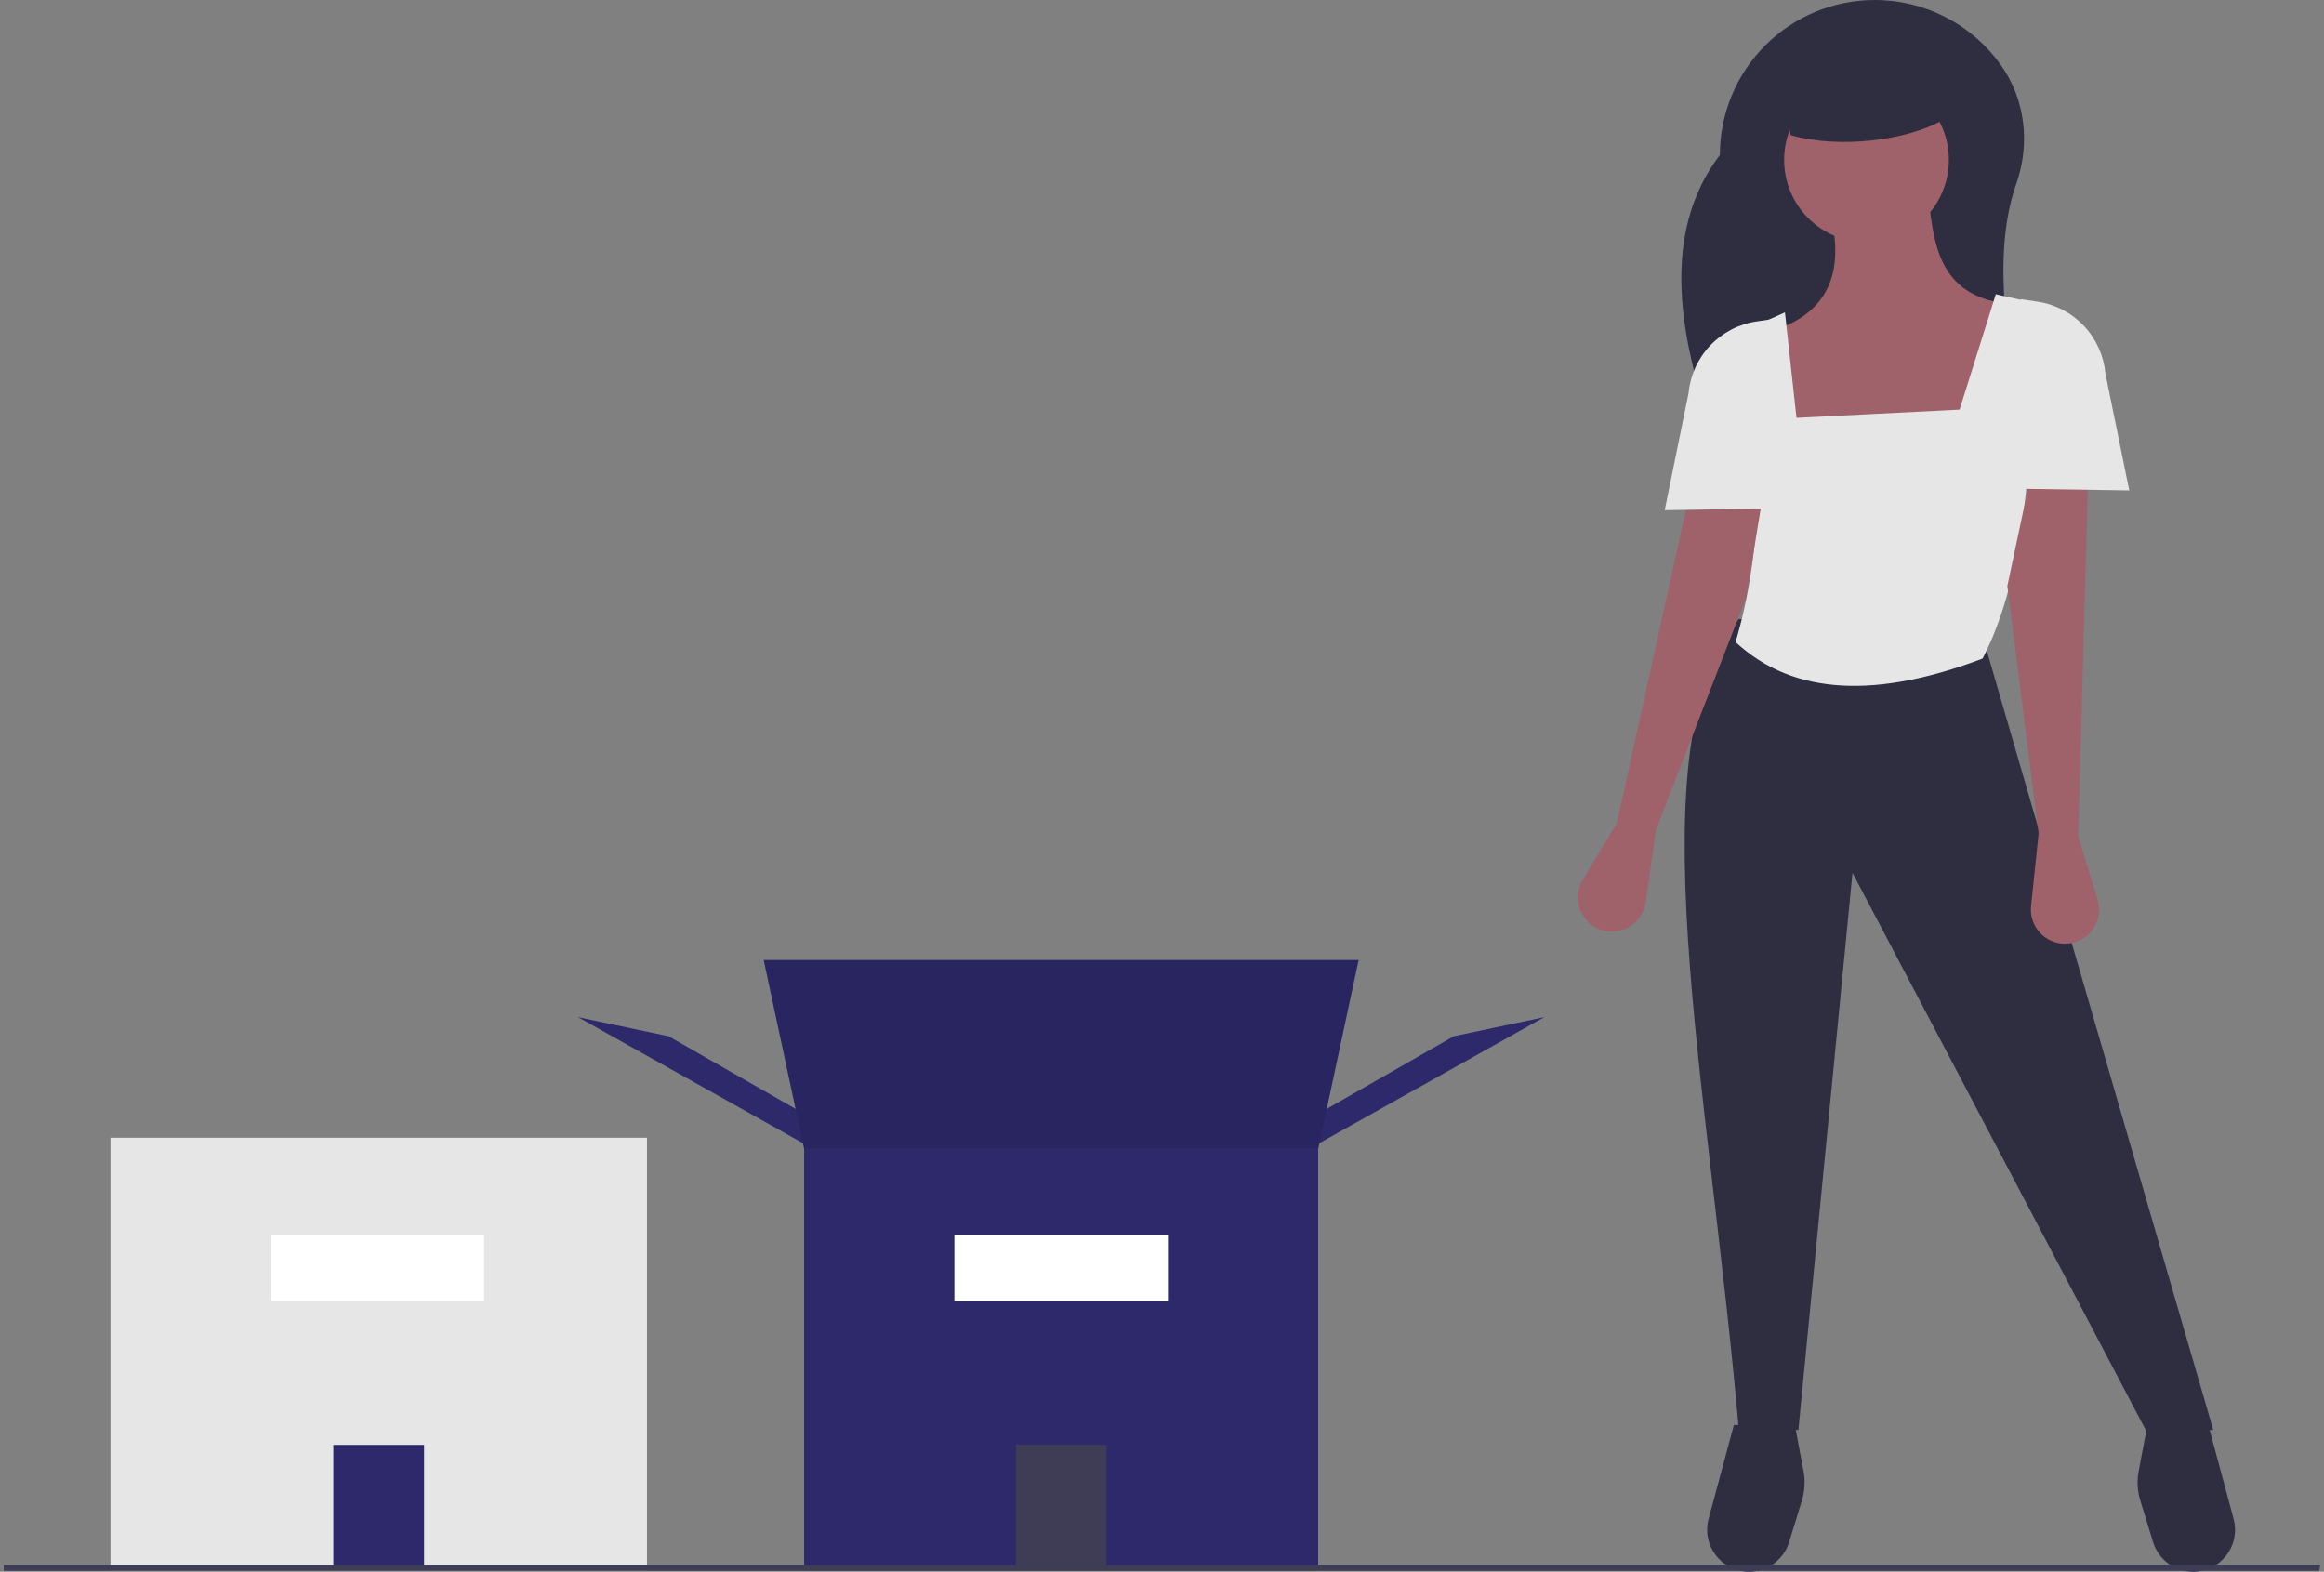 <svg width="312" height="211" viewBox="0 0 312 211" fill="none" xmlns="http://www.w3.org/2000/svg">
<rect x="0" y="0" width="312" height="211" fill="#808080" stroke="none"/>
<g clip-path="url(#clip0)">
<path d="M272.474 60.855H230.897C225.269 45.612 222.825 31.44 230.897 20.801C230.897 18.07 231.434 15.365 232.479 12.841C233.524 10.317 235.055 8.024 236.986 6.093C238.916 4.161 241.208 2.629 243.73 1.583C246.252 0.538 248.955 5.71826e-06 251.685 5.71826e-06H251.685C255.003 -0.002 258.273 0.791 261.222 2.313C264.17 3.835 266.711 6.043 268.631 8.75C271.917 13.367 272.575 19.318 270.691 24.663C267.333 34.189 269.383 47.188 272.474 60.855Z" fill="#2F2E41"/>
<path d="M294.432 211C293.229 211 292.058 210.614 291.09 209.898C290.122 209.183 289.409 208.176 289.055 207.026L287.342 201.455C286.945 200.166 286.869 198.8 287.12 197.475L288.286 191.305H296.469L299.865 203.904C300.09 204.739 300.119 205.614 299.952 206.462C299.784 207.31 299.424 208.107 298.899 208.794C298.373 209.48 297.697 210.036 296.923 210.418C296.148 210.801 295.296 211 294.432 211Z" fill="#2F2E41"/>
<path d="M234.813 211C236.017 211 237.188 210.614 238.156 209.898C239.124 209.183 239.837 208.176 240.191 207.026L241.904 201.455C242.3 200.166 242.376 198.8 242.126 197.475L240.959 191.305H232.776L229.381 203.904C229.156 204.739 229.126 205.614 229.294 206.462C229.461 207.31 229.822 208.107 230.347 208.794C230.872 209.48 231.548 210.036 232.323 210.418C233.097 210.801 233.95 211 234.813 211Z" fill="#2F2E41"/>
<path d="M297.132 191.969H288.065L248.7 117.173L241.437 191.969H233.44C229.337 144.869 219.355 100.004 233.44 83.094L266.392 86.192L297.132 191.969Z" fill="#2F2E41"/>
<path d="M250.579 32.53C256.686 32.53 261.637 27.576 261.637 21.465C261.637 15.355 256.686 10.401 250.579 10.401C244.472 10.401 239.522 15.355 239.522 21.465C239.522 27.576 244.472 32.53 250.579 32.53Z" fill="#9F616A"/>
<path d="M266.171 64.063H241.623L237.421 44.59C245.573 42.18 247.516 36.575 245.825 29.099L259.094 28.214C259.846 34.236 261.222 39.851 269.709 40.828L266.171 64.063Z" fill="#9F616A"/>
<path d="M266.171 88.405C252.243 93.697 240.913 93.531 232.998 86.192C236.569 74.406 236.783 59.892 235.209 43.926L239.632 41.934L241.18 56.097L263.075 54.99L267.94 39.5L272.806 40.606C273.178 59.812 272.029 77.09 266.171 88.405Z" fill="#E6E6E6"/>
<path d="M278.998 112.304L281.598 120.761C281.809 121.446 281.856 122.171 281.735 122.877C281.615 123.584 281.331 124.253 280.905 124.829C280.48 125.406 279.925 125.874 279.285 126.197C278.646 126.52 277.939 126.688 277.223 126.688C276.582 126.688 275.948 126.554 275.362 126.293C274.776 126.032 274.251 125.651 273.822 125.174C273.393 124.697 273.068 124.135 272.87 123.525C272.671 122.915 272.603 122.27 272.67 121.632L273.69 111.862L269.488 78.668L272.584 64.063H280.325L278.998 112.304Z" fill="#9F616A"/>
<path d="M217.058 110.546L212.488 118.12C212.118 118.734 211.897 119.426 211.842 120.141C211.788 120.855 211.902 121.573 212.176 122.235C212.449 122.898 212.874 123.487 213.416 123.955C213.959 124.424 214.603 124.758 215.298 124.932C215.92 125.087 216.568 125.11 217.2 124.999C217.831 124.888 218.433 124.645 218.964 124.286C219.496 123.928 219.947 123.462 220.287 122.918C220.627 122.374 220.85 121.764 220.939 121.129L222.314 111.403L234.425 80.216L236.868 65.281L227.447 63.419L217.058 110.546Z" fill="#9F616A"/>
<path d="M285.854 65.834L271.257 65.612V40.164L273.505 40.492C275.89 40.84 278.089 41.981 279.748 43.73C281.407 45.48 282.43 47.737 282.653 50.139L285.854 65.834Z" fill="#E6E6E6"/>
<path d="M223.488 68.489L238.084 68.268V42.819L235.837 43.147C233.452 43.495 231.253 44.636 229.593 46.386C227.934 48.135 226.911 50.392 226.689 52.794L223.488 68.489Z" fill="#E6E6E6"/>
<path d="M260.753 16.154C256.055 18.814 247.028 20.03 240.406 18.146L238.195 6.639H260.089L260.753 16.154Z" fill="#2F2E41"/>
<path d="M86.855 152.738H14.833V210.821H86.855V152.738Z" fill="#E6E6E6"/>
<path d="M56.935 193.969H44.752V210.462H56.935V193.969Z" fill="#2D296B"/>
<path d="M175.37 154.452L177.287 149.338L195.178 139.108L207.319 136.55L175.37 154.452Z" fill="#2D296B"/>
<path d="M109.555 154.452L107.638 149.338L89.747 139.108L77.607 136.55L109.555 154.452Z" fill="#2D296B"/>
<path d="M176.648 155.731H108.277L102.527 128.878H182.398L176.648 155.731Z" fill="#2D296B"/>
<path opacity="0.1" d="M176.648 155.731H108.277L102.527 128.878H182.398L176.648 155.731Z" fill="black"/>
<path d="M176.967 154.133H107.958V210.821H176.967V154.133Z" fill="#2D296B"/>
<path d="M148.554 193.961H136.371V210.454H148.554V193.961Z" fill="#3F3D56"/>
<path d="M311.358 210.889H0.5V210.106H311.5L311.358 210.889Z" fill="#3F3D56"/>
<path d="M156.795 165.735H128.13V174.698H156.795V165.735Z" fill="white"/>
<path d="M64.987 165.735H36.321V174.698H64.987V165.735Z" fill="white"/>
</g>
<defs>
<clipPath id="clip0">
<rect width="311" height="211" fill="white" transform="translate(0.5)"/>
</clipPath>
</defs>
</svg>
